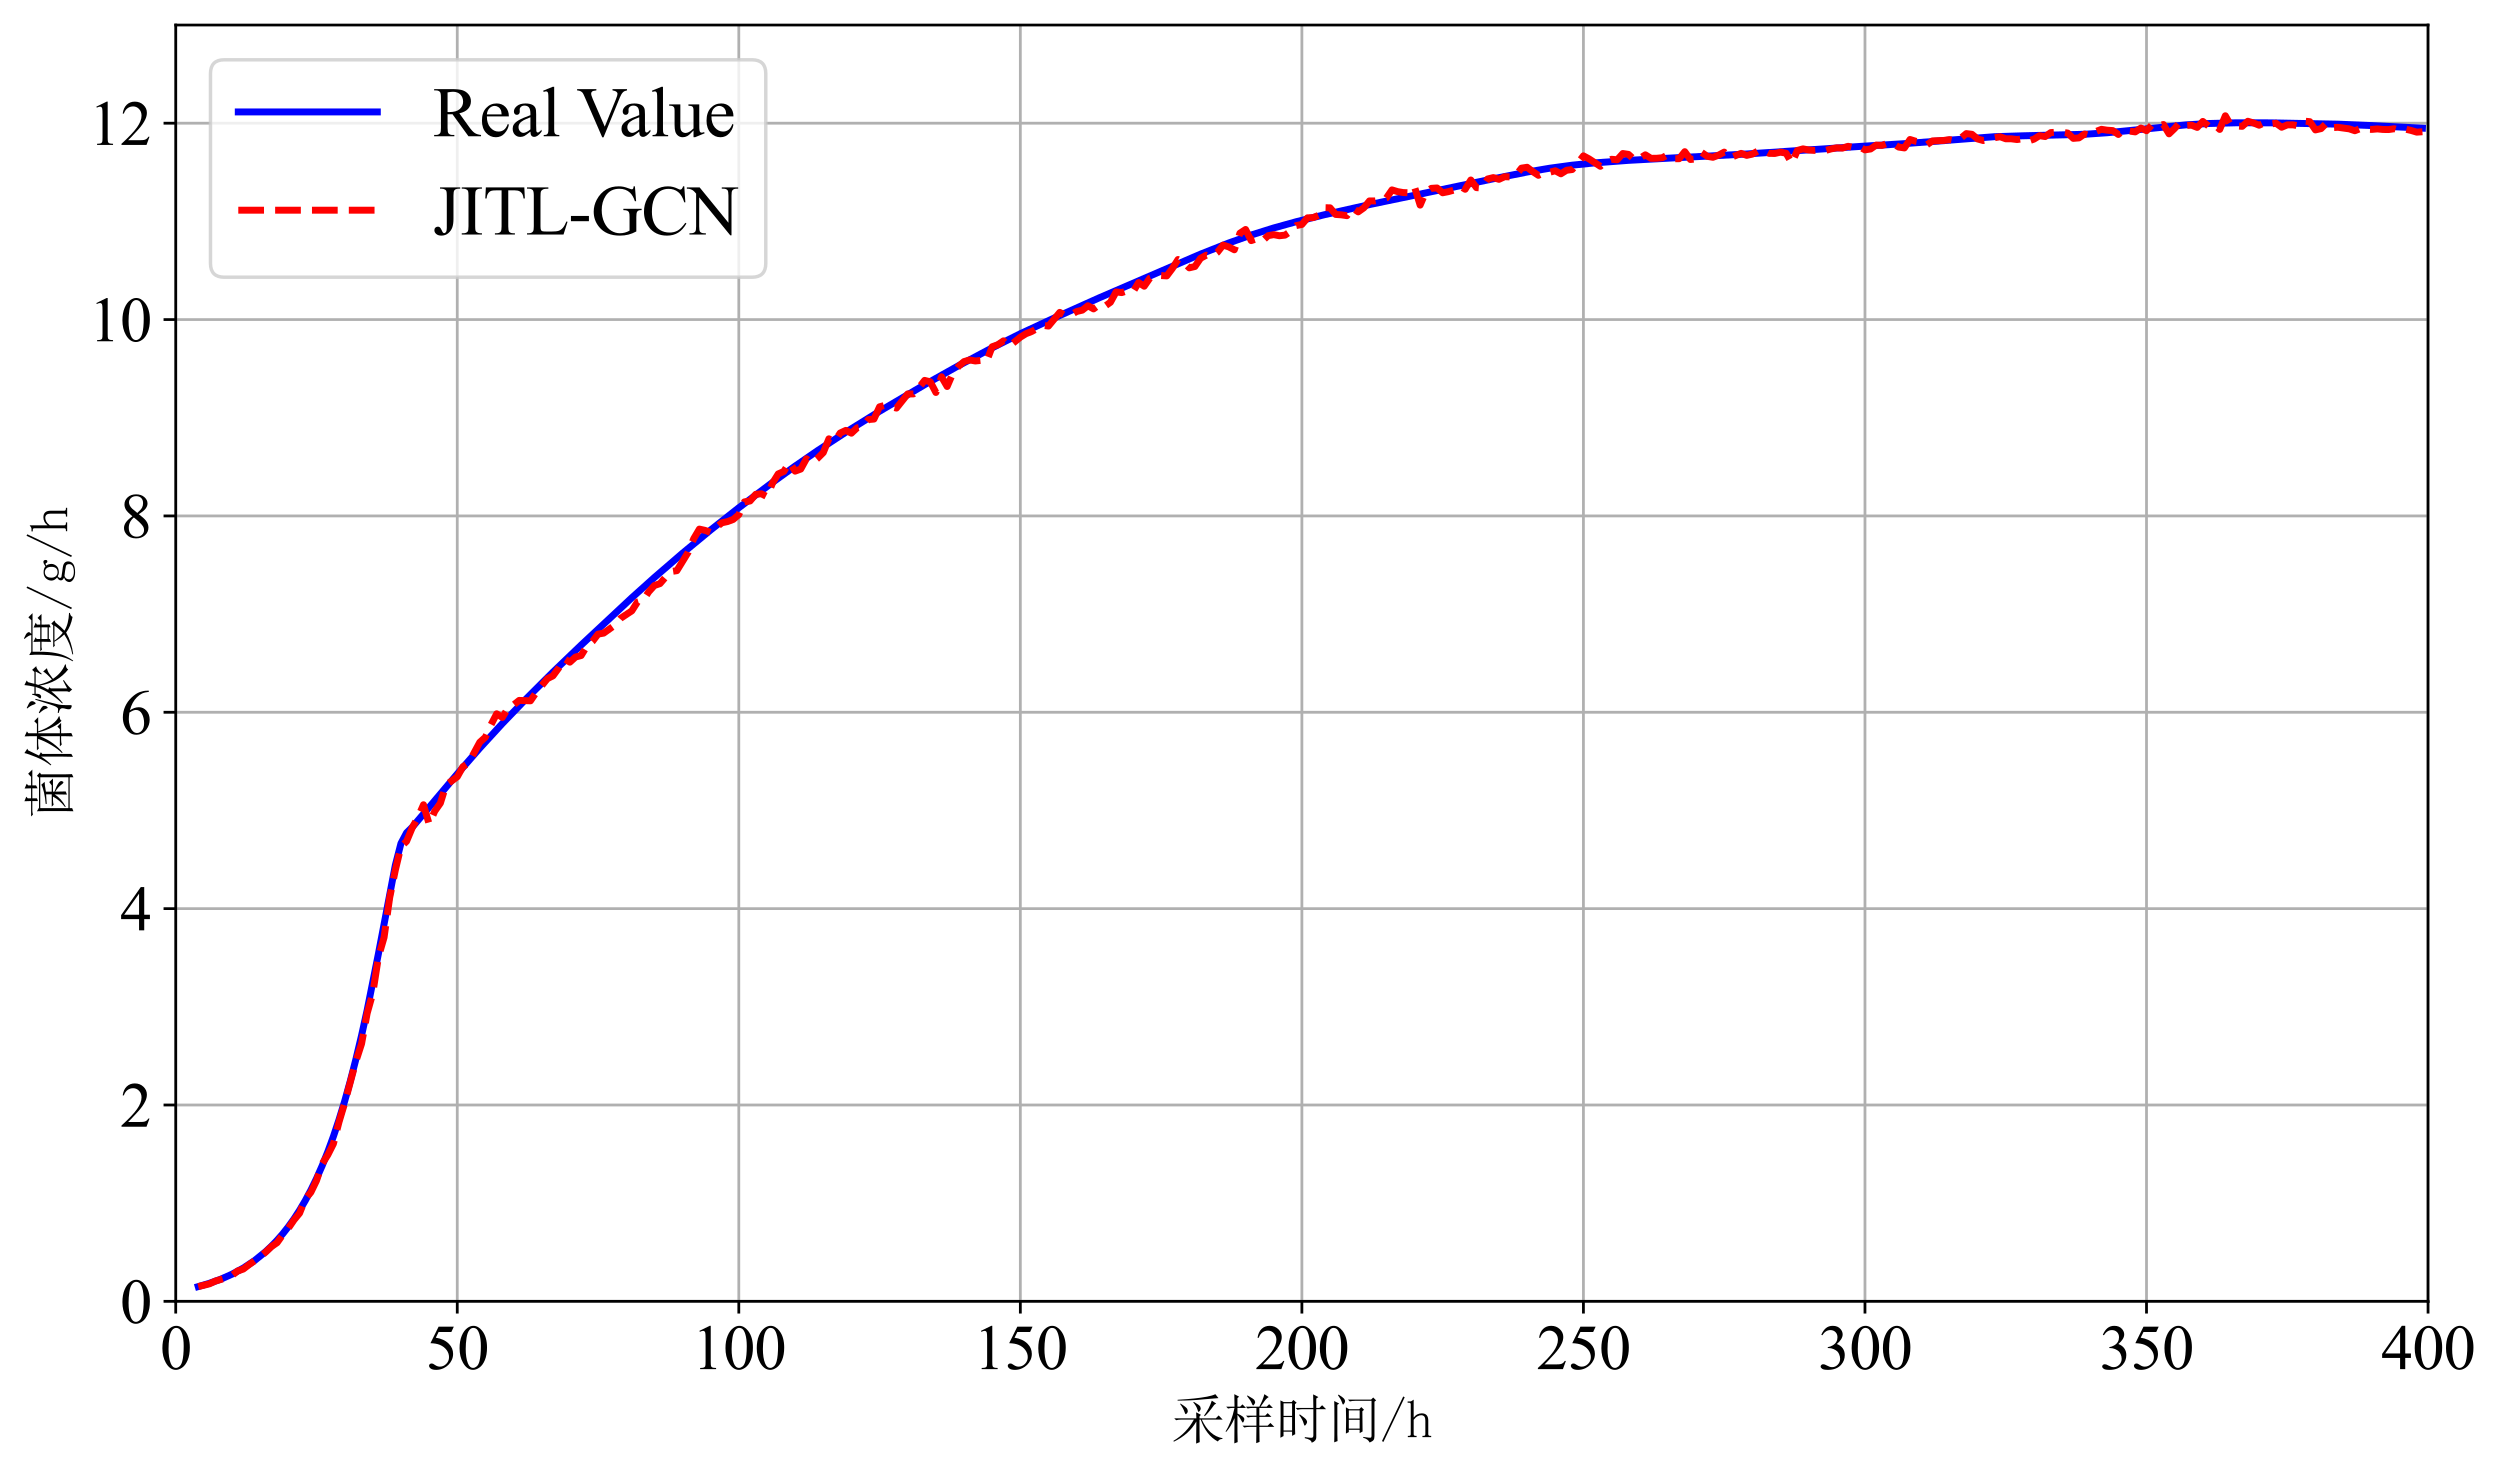 <?xml version="1.0" encoding="utf-8" standalone="no"?>
<!DOCTYPE svg PUBLIC "-//W3C//DTD SVG 1.1//EN"
  "http://www.w3.org/Graphics/SVG/1.1/DTD/svg11.dtd">
<svg xmlns:xlink="http://www.w3.org/1999/xlink" width="719.255pt" height="422.836pt" viewBox="0 0 719.255 422.836" xmlns="http://www.w3.org/2000/svg" version="1.1">
 <defs>
  <style type="text/css">*{stroke-linejoin: round; stroke-linecap: butt}</style>
 </defs>
 <g id="figure_1">
  <g id="patch_1">
   <path d="M 0 422.836 
L 719.255 422.836 
L 719.255 0 
L 0 0 
z
" style="fill: #ffffff"/>
  </g>
  <g id="axes_1">
   <g id="patch_2">
    <path d="M 50.555 374.4 
L 698.555 374.4 
L 698.555 7.2 
L 50.555 7.2 
z
" style="fill: #ffffff"/>
   </g>
   <g id="matplotlib.axis_1">
    <g id="xtick_1">
     <g id="line2d_1">
      <path d="M 50.555 374.4 
L 50.555 7.2 
" clip-path="url(#pae604afe1a)" style="fill: none; stroke: #b0b0b0; stroke-width: 0.8; stroke-linecap: square"/>
     </g>
     <g id="line2d_2">
      <defs>
       <path id="m52e47cece7" d="M 0 0 
L 0 3.5 
" style="stroke: #000000; stroke-width: 0.8"/>
      </defs>
      <g>
       <use xlink:href="#m52e47cece7" x="50.555" y="374.4" style="stroke: #000000; stroke-width: 0.8"/>
      </g>
     </g>
     <g id="text_1">
      <!-- 0 -->
      <g transform="translate(46.055 393.899) scale(0.18 -0.18)">
       <defs>
        <path id="TimesNewRomanPSMT-30" d="M 231 2094 
Q 231 2819 450 3342 
Q 669 3866 1031 4122 
Q 1313 4325 1613 4325 
Q 2100 4325 2488 3828 
Q 2972 3213 2972 2159 
Q 2972 1422 2759 906 
Q 2547 391 2217 158 
Q 1888 -75 1581 -75 
Q 975 -75 572 641 
Q 231 1244 231 2094 
z
M 844 2016 
Q 844 1141 1059 588 
Q 1238 122 1591 122 
Q 1759 122 1940 273 
Q 2122 425 2216 781 
Q 2359 1319 2359 2297 
Q 2359 3022 2209 3506 
Q 2097 3866 1919 4016 
Q 1791 4119 1609 4119 
Q 1397 4119 1231 3928 
Q 1006 3669 925 3112 
Q 844 2556 844 2016 
z
" transform="scale(0.016)"/>
       </defs>
       <use xlink:href="#TimesNewRomanPSMT-30"/>
      </g>
     </g>
    </g>
    <g id="xtick_2">
     <g id="line2d_3">
      <path d="M 131.555 374.4 
L 131.555 7.2 
" clip-path="url(#pae604afe1a)" style="fill: none; stroke: #b0b0b0; stroke-width: 0.8; stroke-linecap: square"/>
     </g>
     <g id="line2d_4">
      <g>
       <use xlink:href="#m52e47cece7" x="131.555" y="374.4" style="stroke: #000000; stroke-width: 0.8"/>
      </g>
     </g>
     <g id="text_2">
      <!-- 50 -->
      <g transform="translate(122.555 393.899) scale(0.18 -0.18)">
       <defs>
        <path id="TimesNewRomanPSMT-35" d="M 2778 4238 
L 2534 3706 
L 1259 3706 
L 981 3138 
Q 1809 3016 2294 2522 
Q 2709 2097 2709 1522 
Q 2709 1188 2573 903 
Q 2438 619 2231 419 
Q 2025 219 1772 97 
Q 1413 -75 1034 -75 
Q 653 -75 479 54 
Q 306 184 306 341 
Q 306 428 378 495 
Q 450 563 559 563 
Q 641 563 702 538 
Q 763 513 909 409 
Q 1144 247 1384 247 
Q 1750 247 2026 523 
Q 2303 800 2303 1197 
Q 2303 1581 2056 1914 
Q 1809 2247 1375 2428 
Q 1034 2569 447 2591 
L 1259 4238 
L 2778 4238 
z
" transform="scale(0.016)"/>
       </defs>
       <use xlink:href="#TimesNewRomanPSMT-35"/>
       <use xlink:href="#TimesNewRomanPSMT-30" x="50"/>
      </g>
     </g>
    </g>
    <g id="xtick_3">
     <g id="line2d_5">
      <path d="M 212.555 374.4 
L 212.555 7.2 
" clip-path="url(#pae604afe1a)" style="fill: none; stroke: #b0b0b0; stroke-width: 0.8; stroke-linecap: square"/>
     </g>
     <g id="line2d_6">
      <g>
       <use xlink:href="#m52e47cece7" x="212.555" y="374.4" style="stroke: #000000; stroke-width: 0.8"/>
      </g>
     </g>
     <g id="text_3">
      <!-- 100 -->
      <g transform="translate(199.055 393.899) scale(0.18 -0.18)">
       <defs>
        <path id="TimesNewRomanPSMT-31" d="M 750 3822 
L 1781 4325 
L 1884 4325 
L 1884 747 
Q 1884 391 1914 303 
Q 1944 216 2037 169 
Q 2131 122 2419 116 
L 2419 0 
L 825 0 
L 825 116 
Q 1125 122 1212 167 
Q 1300 213 1334 289 
Q 1369 366 1369 747 
L 1369 3034 
Q 1369 3497 1338 3628 
Q 1316 3728 1258 3775 
Q 1200 3822 1119 3822 
Q 1003 3822 797 3725 
L 750 3822 
z
" transform="scale(0.016)"/>
       </defs>
       <use xlink:href="#TimesNewRomanPSMT-31"/>
       <use xlink:href="#TimesNewRomanPSMT-30" x="50"/>
       <use xlink:href="#TimesNewRomanPSMT-30" x="100"/>
      </g>
     </g>
    </g>
    <g id="xtick_4">
     <g id="line2d_7">
      <path d="M 293.555 374.4 
L 293.555 7.2 
" clip-path="url(#pae604afe1a)" style="fill: none; stroke: #b0b0b0; stroke-width: 0.8; stroke-linecap: square"/>
     </g>
     <g id="line2d_8">
      <g>
       <use xlink:href="#m52e47cece7" x="293.555" y="374.4" style="stroke: #000000; stroke-width: 0.8"/>
      </g>
     </g>
     <g id="text_4">
      <!-- 150 -->
      <g transform="translate(280.055 393.899) scale(0.18 -0.18)">
       <use xlink:href="#TimesNewRomanPSMT-31"/>
       <use xlink:href="#TimesNewRomanPSMT-35" x="50"/>
       <use xlink:href="#TimesNewRomanPSMT-30" x="100"/>
      </g>
     </g>
    </g>
    <g id="xtick_5">
     <g id="line2d_9">
      <path d="M 374.555 374.4 
L 374.555 7.2 
" clip-path="url(#pae604afe1a)" style="fill: none; stroke: #b0b0b0; stroke-width: 0.8; stroke-linecap: square"/>
     </g>
     <g id="line2d_10">
      <g>
       <use xlink:href="#m52e47cece7" x="374.555" y="374.4" style="stroke: #000000; stroke-width: 0.8"/>
      </g>
     </g>
     <g id="text_5">
      <!-- 200 -->
      <g transform="translate(361.055 393.899) scale(0.18 -0.18)">
       <defs>
        <path id="TimesNewRomanPSMT-32" d="M 2934 816 
L 2638 0 
L 138 0 
L 138 116 
Q 1241 1122 1691 1759 
Q 2141 2397 2141 2925 
Q 2141 3328 1894 3587 
Q 1647 3847 1303 3847 
Q 991 3847 742 3664 
Q 494 3481 375 3128 
L 259 3128 
Q 338 3706 661 4015 
Q 984 4325 1469 4325 
Q 1984 4325 2329 3994 
Q 2675 3663 2675 3213 
Q 2675 2891 2525 2569 
Q 2294 2063 1775 1497 
Q 997 647 803 472 
L 1909 472 
Q 2247 472 2383 497 
Q 2519 522 2628 598 
Q 2738 675 2819 816 
L 2934 816 
z
" transform="scale(0.016)"/>
       </defs>
       <use xlink:href="#TimesNewRomanPSMT-32"/>
       <use xlink:href="#TimesNewRomanPSMT-30" x="50"/>
       <use xlink:href="#TimesNewRomanPSMT-30" x="100"/>
      </g>
     </g>
    </g>
    <g id="xtick_6">
     <g id="line2d_11">
      <path d="M 455.555 374.4 
L 455.555 7.2 
" clip-path="url(#pae604afe1a)" style="fill: none; stroke: #b0b0b0; stroke-width: 0.8; stroke-linecap: square"/>
     </g>
     <g id="line2d_12">
      <g>
       <use xlink:href="#m52e47cece7" x="455.555" y="374.4" style="stroke: #000000; stroke-width: 0.8"/>
      </g>
     </g>
     <g id="text_6">
      <!-- 250 -->
      <g transform="translate(442.055 393.899) scale(0.18 -0.18)">
       <use xlink:href="#TimesNewRomanPSMT-32"/>
       <use xlink:href="#TimesNewRomanPSMT-35" x="50"/>
       <use xlink:href="#TimesNewRomanPSMT-30" x="100"/>
      </g>
     </g>
    </g>
    <g id="xtick_7">
     <g id="line2d_13">
      <path d="M 536.555 374.4 
L 536.555 7.2 
" clip-path="url(#pae604afe1a)" style="fill: none; stroke: #b0b0b0; stroke-width: 0.8; stroke-linecap: square"/>
     </g>
     <g id="line2d_14">
      <g>
       <use xlink:href="#m52e47cece7" x="536.555" y="374.4" style="stroke: #000000; stroke-width: 0.8"/>
      </g>
     </g>
     <g id="text_7">
      <!-- 300 -->
      <g transform="translate(523.055 393.899) scale(0.18 -0.18)">
       <defs>
        <path id="TimesNewRomanPSMT-33" d="M 325 3431 
Q 506 3859 782 4092 
Q 1059 4325 1472 4325 
Q 1981 4325 2253 3994 
Q 2459 3747 2459 3466 
Q 2459 3003 1878 2509 
Q 2269 2356 2469 2072 
Q 2669 1788 2669 1403 
Q 2669 853 2319 450 
Q 1863 -75 997 -75 
Q 569 -75 414 31 
Q 259 138 259 259 
Q 259 350 332 419 
Q 406 488 509 488 
Q 588 488 669 463 
Q 722 447 909 348 
Q 1097 250 1169 231 
Q 1284 197 1416 197 
Q 1734 197 1970 444 
Q 2206 691 2206 1028 
Q 2206 1275 2097 1509 
Q 2016 1684 1919 1775 
Q 1784 1900 1550 2001 
Q 1316 2103 1072 2103 
L 972 2103 
L 972 2197 
Q 1219 2228 1467 2375 
Q 1716 2522 1828 2728 
Q 1941 2934 1941 3181 
Q 1941 3503 1739 3701 
Q 1538 3900 1238 3900 
Q 753 3900 428 3381 
L 325 3431 
z
" transform="scale(0.016)"/>
       </defs>
       <use xlink:href="#TimesNewRomanPSMT-33"/>
       <use xlink:href="#TimesNewRomanPSMT-30" x="50"/>
       <use xlink:href="#TimesNewRomanPSMT-30" x="100"/>
      </g>
     </g>
    </g>
    <g id="xtick_8">
     <g id="line2d_15">
      <path d="M 617.555 374.4 
L 617.555 7.2 
" clip-path="url(#pae604afe1a)" style="fill: none; stroke: #b0b0b0; stroke-width: 0.8; stroke-linecap: square"/>
     </g>
     <g id="line2d_16">
      <g>
       <use xlink:href="#m52e47cece7" x="617.555" y="374.4" style="stroke: #000000; stroke-width: 0.8"/>
      </g>
     </g>
     <g id="text_8">
      <!-- 350 -->
      <g transform="translate(604.055 393.899) scale(0.18 -0.18)">
       <use xlink:href="#TimesNewRomanPSMT-33"/>
       <use xlink:href="#TimesNewRomanPSMT-35" x="50"/>
       <use xlink:href="#TimesNewRomanPSMT-30" x="100"/>
      </g>
     </g>
    </g>
    <g id="xtick_9">
     <g id="line2d_17">
      <path d="M 698.555 374.4 
L 698.555 7.2 
" clip-path="url(#pae604afe1a)" style="fill: none; stroke: #b0b0b0; stroke-width: 0.8; stroke-linecap: square"/>
     </g>
     <g id="line2d_18">
      <g>
       <use xlink:href="#m52e47cece7" x="698.555" y="374.4" style="stroke: #000000; stroke-width: 0.8"/>
      </g>
     </g>
     <g id="text_9">
      <!-- 400 -->
      <g transform="translate(685.055 393.899) scale(0.18 -0.18)">
       <defs>
        <path id="TimesNewRomanPSMT-34" d="M 2978 1563 
L 2978 1119 
L 2409 1119 
L 2409 0 
L 1894 0 
L 1894 1119 
L 100 1119 
L 100 1519 
L 2066 4325 
L 2409 4325 
L 2409 1563 
L 2978 1563 
z
M 1894 1563 
L 1894 3666 
L 406 1563 
L 1894 1563 
z
" transform="scale(0.016)"/>
       </defs>
       <use xlink:href="#TimesNewRomanPSMT-34"/>
       <use xlink:href="#TimesNewRomanPSMT-30" x="50"/>
       <use xlink:href="#TimesNewRomanPSMT-30" x="100"/>
      </g>
     </g>
    </g>
    <g id="text_10">
     <!-- 采样时间/h -->
     <g transform="translate(337.055 413.702) scale(0.15 -0.15)">
      <defs>
       <path id="SimSun-91c7" d="M 5250 5250 
L 5625 4775 
Q 5200 4750 3800 4625 
Q 2400 4475 725 4475 
L 725 4575 
Q 1975 4650 2775 4737 
Q 3575 4825 4250 4950 
Q 4925 5075 5250 5250 
z
M 1075 4125 
Q 1825 3650 1887 3462 
Q 1950 3275 1950 3225 
Q 1950 3075 1850 2962 
Q 1750 2850 1725 2850 
Q 1625 2850 1550 3125 
Q 1425 3525 1025 4075 
L 1075 4125 
z
M 2600 4275 
L 2675 4325 
Q 3375 3925 3437 3762 
Q 3500 3600 3500 3550 
Q 3500 3400 3400 3262 
Q 3300 3125 3250 3125 
Q 3175 3125 3100 3425 
Q 2975 3825 2600 4275 
z
M 4825 4475 
L 5350 4125 
L 5125 3975 
Q 4450 3025 3975 2600 
L 3900 2675 
Q 4550 3575 4825 4475 
z
M 3350 2200 
Q 3350 50 3375 -500 
L 2950 -675 
Q 2975 875 2975 1975 
Q 2100 425 275 -450 
L 225 -350 
Q 1825 600 2675 2200 
L 1150 2200 
Q 825 2200 550 2125 
L 325 2350 
L 2975 2350 
Q 2975 2675 2950 3075 
L 3525 2775 
L 3350 2575 
L 3350 2350 
L 5300 2350 
L 5650 2700 
L 6125 2200 
L 3625 2200 
Q 4525 250 6100 -25 
L 6100 -125 
Q 5750 -100 5550 -425 
Q 4150 325 3500 2200 
L 3350 2200 
z
" transform="scale(0.016)"/>
       <path id="SimSun-6837" d="M 2800 5025 
L 2850 5100 
Q 3625 4675 3700 4512 
Q 3775 4350 3775 4300 
Q 3775 4175 3675 4037 
Q 3575 3900 3550 3900 
Q 3450 3900 3375 4125 
Q 3250 4475 2800 5025 
z
M 4275 1325 
Q 4275 75 4300 -475 
L 3900 -625 
Q 3925 275 3925 1325 
L 3075 1325 
Q 2750 1325 2475 1250 
L 2250 1475 
L 3925 1475 
L 3925 2525 
L 3500 2525 
Q 3175 2525 2900 2450 
L 2675 2675 
L 3925 2675 
L 3925 3600 
L 3475 3600 
Q 3150 3600 2875 3525 
L 2650 3750 
L 4275 3750 
Q 4725 4600 4875 5250 
L 5400 4900 
Q 5150 4775 4900 4425 
Q 4650 4075 4425 3750 
L 5150 3750 
L 5450 4050 
L 5900 3600 
L 4275 3600 
L 4275 2675 
L 4975 2675 
L 5275 2975 
L 5725 2525 
L 4275 2525 
L 4275 1475 
L 5275 1475 
L 5600 1800 
L 6075 1325 
L 4275 1325 
z
M 1650 750 
Q 1650 400 1675 -500 
L 1275 -650 
Q 1300 825 1300 2375 
Q 875 1375 300 725 
L 225 775 
Q 925 1875 1300 3600 
L 1125 3600 
Q 800 3600 525 3525 
L 300 3750 
L 1300 3750 
Q 1300 4375 1275 5250 
L 1850 4950 
L 1650 4775 
L 1650 3750 
L 1975 3750 
L 2250 4025 
L 2675 3600 
L 1650 3600 
L 1650 2925 
Q 2125 2700 2300 2550 
Q 2475 2400 2475 2250 
Q 2475 2150 2412 2000 
Q 2350 1850 2300 1850 
Q 2225 1850 2125 2075 
Q 1950 2450 1650 2775 
L 1650 750 
z
" transform="scale(0.016)"/>
       <path id="SimSun-65f6" d="M 4500 3600 
Q 4500 4575 4475 5225 
L 5100 4900 
L 4850 4725 
L 4850 3600 
L 5225 3600 
L 5550 3925 
L 6025 3450 
L 4850 3450 
L 4850 100 
Q 4850 -375 4300 -575 
Q 4275 -200 3475 -25 
L 3475 100 
Q 4150 0 4325 25 
Q 4500 50 4500 325 
L 4500 3450 
L 3200 3450 
Q 2875 3450 2600 3375 
L 2375 3600 
L 4500 3600 
z
M 2875 2825 
Q 3525 2375 3637 2200 
Q 3750 2025 3750 1925 
Q 3750 1800 3637 1637 
Q 3525 1475 3475 1475 
Q 3400 1475 3325 1775 
Q 3200 2225 2800 2750 
L 2875 2825 
z
M 925 4150 
L 925 2650 
L 1950 2650 
L 1950 4150 
L 925 4150 
z
M 925 2500 
L 925 900 
L 1950 900 
L 1950 2500 
L 925 2500 
z
M 2300 2000 
Q 2300 800 2325 450 
L 1950 250 
L 1950 750 
L 925 750 
L 925 225 
L 550 25 
Q 575 825 575 2425 
Q 575 4025 550 4500 
L 950 4300 
L 1900 4300 
L 2100 4550 
L 2500 4225 
L 2300 4050 
L 2300 2000 
z
" transform="scale(0.016)"/>
       <path id="SimSun-95f4" d="M 2150 525 
Q 2175 1325 2175 2112 
Q 2175 2900 2150 3675 
L 2525 3450 
L 3750 3450 
L 4000 3700 
L 4325 3375 
L 4125 3200 
Q 4125 1550 4150 775 
L 3800 575 
L 3800 975 
L 2500 975 
L 2500 700 
L 2150 525 
z
M 2500 3300 
L 2500 2325 
L 3800 2325 
L 3800 3300 
L 2500 3300 
z
M 2500 2175 
L 2500 1125 
L 3800 1125 
L 3800 2175 
L 2500 2175 
z
M 1275 5200 
Q 1850 4825 1950 4675 
Q 2050 4525 2050 4425 
Q 2050 4275 1950 4137 
Q 1850 4000 1825 4000 
Q 1750 4000 1675 4275 
Q 1550 4650 1200 5125 
L 1275 5200 
z
M 1125 425 
Q 1125 25 1150 -375 
L 750 -525 
Q 775 -150 775 1950 
Q 775 4050 750 4425 
L 1350 4125 
L 1125 3975 
L 1125 425 
z
M 4225 125 
Q 5025 0 5125 37 
Q 5225 75 5225 250 
L 5225 4450 
L 3225 4450 
Q 2900 4450 2625 4375 
L 2400 4600 
L 5175 4600 
L 5425 4850 
L 5775 4500 
L 5575 4350 
L 5575 225 
Q 5575 -100 5462 -250 
Q 5350 -400 5000 -550 
Q 4800 -125 4225 25 
L 4225 125 
z
" transform="scale(0.016)"/>
       <path id="SimSun-2f" d="M 400 -475 
L 225 -375 
L 2775 4975 
L 2950 4875 
L 400 -475 
z
" transform="scale(0.016)"/>
       <path id="SimSun-68" d="M 200 100 
L 200 250 
L 325 250 
Q 450 250 500 300 
Q 550 350 550 450 
L 550 4025 
Q 550 4125 500 4175 
Q 450 4225 325 4225 
L 175 4225 
L 175 4375 
L 450 4375 
Q 550 4375 650 4425 
Q 750 4475 850 4575 
L 900 4575 
L 900 2450 
Q 1125 2725 1362 2837 
Q 1600 2950 1875 2950 
Q 2250 2950 2450 2737 
Q 2650 2525 2650 2075 
L 2650 450 
Q 2650 350 2712 300 
Q 2775 250 2875 250 
L 3000 250 
L 3000 100 
L 1950 100 
L 1950 250 
L 2075 250 
Q 2200 250 2250 300 
Q 2300 350 2300 450 
L 2300 2025 
Q 2300 2450 2162 2587 
Q 2025 2725 1800 2725 
Q 1600 2725 1362 2600 
Q 1125 2475 900 2175 
L 900 450 
Q 900 350 962 300 
Q 1025 250 1125 250 
L 1250 250 
L 1250 100 
L 200 100 
z
" transform="scale(0.016)"/>
      </defs>
      <use xlink:href="#SimSun-91c7"/>
      <use xlink:href="#SimSun-6837" x="100"/>
      <use xlink:href="#SimSun-65f6" x="200"/>
      <use xlink:href="#SimSun-95f4" x="300"/>
      <use xlink:href="#SimSun-2f" x="400"/>
      <use xlink:href="#SimSun-68" x="450"/>
     </g>
    </g>
   </g>
   <g id="matplotlib.axis_2">
    <g id="ytick_1">
     <g id="line2d_19">
      <path d="M 50.555 374.4 
L 698.555 374.4 
" clip-path="url(#pae604afe1a)" style="fill: none; stroke: #b0b0b0; stroke-width: 0.8; stroke-linecap: square"/>
     </g>
     <g id="line2d_20">
      <defs>
       <path id="m08c4fa9b4a" d="M 0 0 
L -3.5 0 
" style="stroke: #000000; stroke-width: 0.8"/>
      </defs>
      <g>
       <use xlink:href="#m08c4fa9b4a" x="50.555" y="374.4" style="stroke: #000000; stroke-width: 0.8"/>
      </g>
     </g>
     <g id="text_11">
      <!-- 0 -->
      <g transform="translate(34.555 380.649) scale(0.18 -0.18)">
       <use xlink:href="#TimesNewRomanPSMT-30"/>
      </g>
     </g>
    </g>
    <g id="ytick_2">
     <g id="line2d_21">
      <path d="M 50.555 317.908 
L 698.555 317.908 
" clip-path="url(#pae604afe1a)" style="fill: none; stroke: #b0b0b0; stroke-width: 0.8; stroke-linecap: square"/>
     </g>
     <g id="line2d_22">
      <g>
       <use xlink:href="#m08c4fa9b4a" x="50.555" y="317.908" style="stroke: #000000; stroke-width: 0.8"/>
      </g>
     </g>
     <g id="text_12">
      <!-- 2 -->
      <g transform="translate(34.555 324.157) scale(0.18 -0.18)">
       <use xlink:href="#TimesNewRomanPSMT-32"/>
      </g>
     </g>
    </g>
    <g id="ytick_3">
     <g id="line2d_23">
      <path d="M 50.555 261.415 
L 698.555 261.415 
" clip-path="url(#pae604afe1a)" style="fill: none; stroke: #b0b0b0; stroke-width: 0.8; stroke-linecap: square"/>
     </g>
     <g id="line2d_24">
      <g>
       <use xlink:href="#m08c4fa9b4a" x="50.555" y="261.415" style="stroke: #000000; stroke-width: 0.8"/>
      </g>
     </g>
     <g id="text_13">
      <!-- 4 -->
      <g transform="translate(34.555 267.665) scale(0.18 -0.18)">
       <use xlink:href="#TimesNewRomanPSMT-34"/>
      </g>
     </g>
    </g>
    <g id="ytick_4">
     <g id="line2d_25">
      <path d="M 50.555 204.923 
L 698.555 204.923 
" clip-path="url(#pae604afe1a)" style="fill: none; stroke: #b0b0b0; stroke-width: 0.8; stroke-linecap: square"/>
     </g>
     <g id="line2d_26">
      <g>
       <use xlink:href="#m08c4fa9b4a" x="50.555" y="204.923" style="stroke: #000000; stroke-width: 0.8"/>
      </g>
     </g>
     <g id="text_14">
      <!-- 6 -->
      <g transform="translate(34.555 211.172) scale(0.18 -0.18)">
       <defs>
        <path id="TimesNewRomanPSMT-36" d="M 2869 4325 
L 2869 4209 
Q 2456 4169 2195 4045 
Q 1934 3922 1679 3669 
Q 1425 3416 1258 3105 
Q 1091 2794 978 2366 
Q 1428 2675 1881 2675 
Q 2316 2675 2634 2325 
Q 2953 1975 2953 1425 
Q 2953 894 2631 456 
Q 2244 -75 1606 -75 
Q 1172 -75 869 213 
Q 275 772 275 1663 
Q 275 2231 503 2743 
Q 731 3256 1154 3653 
Q 1578 4050 1965 4187 
Q 2353 4325 2688 4325 
L 2869 4325 
z
M 925 2138 
Q 869 1716 869 1456 
Q 869 1156 980 804 
Q 1091 453 1309 247 
Q 1469 100 1697 100 
Q 1969 100 2183 356 
Q 2397 613 2397 1088 
Q 2397 1622 2184 2012 
Q 1972 2403 1581 2403 
Q 1463 2403 1327 2353 
Q 1191 2303 925 2138 
z
" transform="scale(0.016)"/>
       </defs>
       <use xlink:href="#TimesNewRomanPSMT-36"/>
      </g>
     </g>
    </g>
    <g id="ytick_5">
     <g id="line2d_27">
      <path d="M 50.555 148.431 
L 698.555 148.431 
" clip-path="url(#pae604afe1a)" style="fill: none; stroke: #b0b0b0; stroke-width: 0.8; stroke-linecap: square"/>
     </g>
     <g id="line2d_28">
      <g>
       <use xlink:href="#m08c4fa9b4a" x="50.555" y="148.431" style="stroke: #000000; stroke-width: 0.8"/>
      </g>
     </g>
     <g id="text_15">
      <!-- 8 -->
      <g transform="translate(34.555 154.68) scale(0.18 -0.18)">
       <defs>
        <path id="TimesNewRomanPSMT-38" d="M 1228 2134 
Q 725 2547 579 2797 
Q 434 3047 434 3316 
Q 434 3728 753 4026 
Q 1072 4325 1600 4325 
Q 2113 4325 2425 4047 
Q 2738 3769 2738 3413 
Q 2738 3175 2569 2928 
Q 2400 2681 1866 2347 
Q 2416 1922 2594 1678 
Q 2831 1359 2831 1006 
Q 2831 559 2490 242 
Q 2150 -75 1597 -75 
Q 994 -75 656 303 
Q 388 606 388 966 
Q 388 1247 577 1523 
Q 766 1800 1228 2134 
z
M 1719 2469 
Q 2094 2806 2194 3001 
Q 2294 3197 2294 3444 
Q 2294 3772 2109 3958 
Q 1925 4144 1606 4144 
Q 1288 4144 1088 3959 
Q 888 3775 888 3528 
Q 888 3366 970 3203 
Q 1053 3041 1206 2894 
L 1719 2469 
z
M 1375 2016 
Q 1116 1797 991 1539 
Q 866 1281 866 981 
Q 866 578 1086 336 
Q 1306 94 1647 94 
Q 1984 94 2187 284 
Q 2391 475 2391 747 
Q 2391 972 2272 1150 
Q 2050 1481 1375 2016 
z
" transform="scale(0.016)"/>
       </defs>
       <use xlink:href="#TimesNewRomanPSMT-38"/>
      </g>
     </g>
    </g>
    <g id="ytick_6">
     <g id="line2d_29">
      <path d="M 50.555 91.938 
L 698.555 91.938 
" clip-path="url(#pae604afe1a)" style="fill: none; stroke: #b0b0b0; stroke-width: 0.8; stroke-linecap: square"/>
     </g>
     <g id="line2d_30">
      <g>
       <use xlink:href="#m08c4fa9b4a" x="50.555" y="91.938" style="stroke: #000000; stroke-width: 0.8"/>
      </g>
     </g>
     <g id="text_16">
      <!-- 10 -->
      <g transform="translate(25.555 98.188) scale(0.18 -0.18)">
       <use xlink:href="#TimesNewRomanPSMT-31"/>
       <use xlink:href="#TimesNewRomanPSMT-30" x="50"/>
      </g>
     </g>
    </g>
    <g id="ytick_7">
     <g id="line2d_31">
      <path d="M 50.555 35.446 
L 698.555 35.446 
" clip-path="url(#pae604afe1a)" style="fill: none; stroke: #b0b0b0; stroke-width: 0.8; stroke-linecap: square"/>
     </g>
     <g id="line2d_32">
      <g>
       <use xlink:href="#m08c4fa9b4a" x="50.555" y="35.446" style="stroke: #000000; stroke-width: 0.8"/>
      </g>
     </g>
     <g id="text_17">
      <!-- 12 -->
      <g transform="translate(25.555 41.696) scale(0.18 -0.18)">
       <use xlink:href="#TimesNewRomanPSMT-31"/>
       <use xlink:href="#TimesNewRomanPSMT-32" x="50"/>
      </g>
     </g>
    </g>
    <g id="text_18">
     <!-- 菌体浓度/g/h -->
     <g transform="translate(19.563 235.8) rotate(-90) scale(0.15 -0.15)">
      <defs>
       <path id="SimSun-83cc" d="M 5425 3225 
L 5425 400 
Q 5425 25 5450 -475 
L 5075 -650 
L 5075 -200 
L 1375 -200 
L 1375 -500 
L 1000 -650 
Q 1025 -150 1025 1537 
Q 1025 3225 1000 3725 
L 1425 3475 
L 5025 3475 
L 5250 3725 
L 5650 3375 
L 5425 3225 
z
M 1375 3325 
L 1375 -50 
L 5075 -50 
L 5075 3325 
L 1375 3325 
z
M 3025 2625 
Q 2200 2575 1875 2550 
L 1875 2675 
Q 2575 2725 3237 2875 
Q 3900 3025 4175 3200 
L 4525 2800 
Q 4175 2800 3350 2650 
L 3350 1950 
L 4100 1950 
L 4500 2250 
L 4925 1800 
L 3350 1800 
L 3350 1625 
Q 4050 1375 4362 1150 
Q 4675 925 4612 737 
Q 4550 550 4475 550 
Q 4350 550 4200 775 
Q 3925 1175 3350 1525 
Q 3350 775 3375 275 
L 3000 125 
Q 3025 750 3025 1600 
Q 2525 800 1550 275 
L 1500 350 
Q 2375 1025 2750 1800 
L 2375 1800 
Q 2050 1800 1775 1725 
L 1550 1950 
L 3025 1950 
L 3025 2625 
z
M 2225 3600 
L 2225 4275 
L 1075 4275 
Q 875 4275 600 4200 
L 375 4425 
L 2225 4425 
Q 2225 4825 2200 5225 
L 2750 5000 
L 2550 4825 
L 2550 4425 
L 3750 4425 
Q 3750 4800 3725 5200 
L 4300 4950 
L 4100 4775 
L 4100 4425 
L 5125 4425 
L 5500 4775 
L 6000 4275 
L 4100 4275 
L 4100 3825 
L 3750 3650 
L 3750 4275 
L 2550 4275 
L 2550 3725 
L 2225 3600 
z
" transform="scale(0.016)"/>
       <path id="SimSun-4f53" d="M 1275 -600 
Q 1300 200 1300 650 
L 1300 3225 
Q 900 2575 325 2000 
L 250 2075 
Q 825 2800 1237 3812 
Q 1650 4825 1725 5225 
L 2250 4875 
L 2050 4775 
Q 1650 3950 1425 3475 
L 1825 3250 
L 1625 3075 
L 1625 -400 
L 1275 -600 
z
M 4100 575 
Q 4100 100 4125 -400 
L 3725 -575 
Q 3750 225 3750 500 
L 3750 825 
L 3350 825 
Q 3025 825 2750 750 
L 2525 975 
L 3750 975 
L 3750 3375 
Q 3375 2450 2875 1775 
Q 2375 1100 1800 650 
L 1725 725 
Q 2200 1175 2687 2000 
Q 3175 2825 3425 3575 
L 2875 3575 
Q 2550 3575 2275 3500 
L 2050 3725 
L 3750 3725 
L 3750 4475 
Q 3750 4725 3725 5200 
L 4325 4925 
L 4100 4750 
L 4100 3725 
L 5225 3725 
L 5550 4050 
L 6025 3575 
L 4325 3575 
Q 4675 2525 5187 1887 
Q 5700 1250 6125 1100 
L 6125 1000 
Q 5725 1000 5600 775 
Q 5250 1050 4837 1850 
Q 4425 2650 4200 3575 
L 4100 3575 
L 4100 975 
L 4600 975 
L 4900 1275 
L 5350 825 
L 4100 825 
L 4100 575 
z
" transform="scale(0.016)"/>
       <path id="SimSun-6d53" d="M 4900 3200 
L 5250 3875 
L 3750 3875 
Q 3700 3725 3650 3575 
Q 3925 2450 4300 1925 
Q 5050 2600 5250 2975 
L 5650 2525 
Q 5275 2450 4962 2225 
Q 4650 2000 4375 1800 
Q 5075 750 6100 350 
L 6100 250 
Q 5650 275 5500 -25 
Q 3900 1250 3575 3375 
Q 3325 2800 3075 2375 
L 3375 2225 
L 3225 2075 
L 3225 100 
L 4175 600 
L 4225 500 
Q 3350 -100 3100 -500 
L 2775 -125 
Q 2900 -50 2875 425 
L 2875 2000 
Q 2200 1175 1475 625 
L 1425 700 
Q 2850 2150 3400 3875 
L 2575 3875 
Q 2600 3475 2475 3337 
Q 2350 3200 2187 3225 
Q 2025 3250 2025 3325 
Q 2025 3400 2150 3550 
Q 2375 3800 2475 4300 
L 2575 4300 
L 2575 4025 
L 3425 4025 
Q 3500 4325 3550 4637 
Q 3600 4950 3625 5225 
L 4175 4950 
L 3975 4800 
Q 3875 4375 3775 4025 
L 5200 4025 
L 5450 4300 
L 5900 3800 
Q 5500 3800 4975 3150 
L 4900 3200 
z
M 1975 3900 
Q 1350 1400 1287 1087 
Q 1225 775 1225 325 
Q 1225 -125 1225 -287 
Q 1225 -450 1125 -450 
Q 1050 -450 887 -375 
Q 725 -300 725 -100 
Q 725 75 775 250 
Q 850 500 850 675 
Q 850 825 750 925 
Q 650 1025 275 1125 
L 275 1225 
Q 725 1175 812 1200 
Q 900 1225 1037 1450 
Q 1175 1675 1875 3925 
L 1975 3900 
z
M 300 3500 
Q 1125 3150 1137 2900 
Q 1150 2650 1050 2537 
Q 950 2425 925 2425 
Q 850 2425 775 2675 
Q 650 3000 250 3425 
L 300 3500 
z
M 875 4950 
Q 1550 4650 1625 4525 
Q 1700 4400 1700 4300 
Q 1700 4175 1600 4025 
Q 1500 3875 1450 3875 
Q 1350 3875 1275 4125 
Q 1150 4525 825 4875 
L 875 4950 
z
" transform="scale(0.016)"/>
       <path id="SimSun-5ea6" d="M 2550 2025 
Q 2575 2525 2575 3175 
L 1925 3175 
L 1625 3125 
L 1425 3325 
L 2575 3325 
Q 2575 3700 2550 4150 
L 3100 3875 
L 2900 3750 
L 2900 3325 
L 4300 3325 
Q 4300 3750 4275 4125 
L 4850 3875 
L 4625 3725 
L 4625 3325 
L 5100 3325 
L 5425 3650 
L 5900 3175 
L 4625 3175 
Q 4625 2450 4650 2225 
L 4300 2075 
L 4300 2300 
L 2900 2300 
L 2900 2175 
L 2550 2025 
z
M 4875 1500 
Q 4300 775 3900 425 
Q 4700 -75 6025 -125 
L 6025 -225 
Q 5625 -300 5550 -550 
Q 4375 -325 3675 225 
Q 2475 -450 1075 -625 
L 1050 -525 
Q 2375 -275 3450 450 
Q 2975 925 2575 1625 
L 2325 1625 
L 2100 1575 
L 1900 1775 
L 4525 1775 
L 4750 2000 
L 5125 1625 
L 4875 1500 
z
M 2700 1625 
Q 3175 975 3650 625 
Q 4150 1100 4500 1625 
L 2700 1625 
z
M 2900 3175 
L 2900 2450 
L 4300 2450 
L 4300 3175 
L 2900 3175 
z
M 975 4650 
L 1400 4400 
L 3375 4400 
Q 3350 4550 3262 4725 
Q 3175 4900 2900 5225 
L 2975 5275 
Q 3550 5025 3637 4887 
Q 3725 4750 3725 4725 
Q 3725 4575 3525 4400 
L 5150 4400 
L 5500 4750 
L 6000 4250 
L 1375 4250 
Q 1400 2750 1287 1912 
Q 1175 1075 925 475 
Q 675 -125 300 -625 
L 225 -575 
Q 725 300 862 1250 
Q 1000 2200 1012 3187 
Q 1025 4175 975 4650 
z
" transform="scale(0.016)"/>
       <path id="SimSun-67" d="M 875 1975 
Q 875 1675 1050 1462 
Q 1225 1250 1525 1250 
Q 1850 1250 2012 1437 
Q 2175 1625 2175 1975 
Q 2175 2400 1987 2587 
Q 1800 2775 1525 2775 
Q 1250 2775 1062 2587 
Q 875 2400 875 1975 
z
M 2100 625 
Q 2475 575 2650 412 
Q 2825 250 2825 -25 
Q 2825 -400 2512 -625 
Q 2200 -850 1525 -850 
Q 1000 -850 675 -637 
Q 350 -425 350 -150 
Q 350 25 475 200 
Q 600 375 875 475 
Q 725 550 637 637 
Q 550 725 550 850 
Q 550 1000 650 1112 
Q 750 1225 900 1300 
Q 750 1425 637 1600 
Q 525 1775 525 1975 
Q 525 2350 787 2637 
Q 1050 2925 1525 2925 
Q 1725 2925 1912 2875 
Q 2100 2825 2225 2700 
Q 2400 2825 2537 2887 
Q 2675 2950 2775 2950 
Q 2900 2950 2950 2862 
Q 3000 2775 3000 2700 
Q 3000 2600 2962 2537 
Q 2925 2475 2825 2475 
Q 2750 2475 2700 2512 
Q 2650 2550 2625 2625 
Q 2600 2700 2512 2687 
Q 2425 2675 2325 2600 
Q 2425 2500 2475 2325 
Q 2525 2150 2525 1975 
Q 2525 1675 2287 1387 
Q 2050 1100 1525 1100 
Q 1375 1100 1250 1137 
Q 1125 1175 1050 1225 
Q 950 1175 900 1100 
Q 850 1025 850 975 
Q 850 875 900 825 
Q 950 775 1050 775 
Q 1375 725 1637 687 
Q 1900 650 2100 625 
z
M 1075 425 
Q 850 325 762 187 
Q 675 50 675 -150 
Q 675 -350 900 -525 
Q 1125 -700 1575 -700 
Q 2000 -700 2250 -562 
Q 2500 -425 2500 -150 
Q 2500 25 2437 125 
Q 2375 225 2250 250 
Q 2000 300 1700 350 
Q 1400 375 1075 425 
z
" transform="scale(0.016)"/>
      </defs>
      <use xlink:href="#SimSun-83cc"/>
      <use xlink:href="#SimSun-4f53" x="100"/>
      <use xlink:href="#SimSun-6d53" x="200"/>
      <use xlink:href="#SimSun-5ea6" x="300"/>
      <use xlink:href="#SimSun-2f" x="400"/>
      <use xlink:href="#SimSun-67" x="450"/>
      <use xlink:href="#SimSun-2f" x="500"/>
      <use xlink:href="#SimSun-68" x="550"/>
     </g>
    </g>
   </g>
   <g id="line2d_33">
    <path d="M 57.035 370.154 
L 60.275 369.195 
L 63.515 368.021 
L 66.755 366.585 
L 69.995 364.826 
L 73.235 362.674 
L 76.475 360.049 
L 78.095 358.525 
L 79.715 356.844 
L 81.335 354.988 
L 82.955 352.939 
L 84.575 350.678 
L 86.195 348.185 
L 87.815 345.434 
L 89.435 342.406 
L 91.055 339.078 
L 92.675 335.417 
L 94.295 331.39 
L 95.915 326.969 
L 97.535 322.128 
L 99.155 316.832 
L 100.775 311.033 
L 102.395 304.731 
L 104.015 297.929 
L 105.635 290.594 
L 108.875 274.378 
L 113.735 248.939 
L 115.355 242.651 
L 116.975 239.59 
L 118.595 237.991 
L 123.455 232.271 
L 131.555 222.662 
L 138.035 215.239 
L 144.515 208.169 
L 150.995 201.437 
L 159.095 193.359 
L 167.195 185.589 
L 181.775 171.974 
L 188.255 166.158 
L 196.355 159.167 
L 204.455 152.476 
L 212.555 146.086 
L 222.275 138.776 
L 228.755 134.099 
L 235.235 129.639 
L 243.335 124.345 
L 253.055 118.318 
L 266.015 110.68 
L 275.735 105.228 
L 285.455 100.071 
L 293.555 96.012 
L 303.275 91.498 
L 316.235 85.69 
L 345.395 73.115 
L 353.495 69.912 
L 359.975 67.613 
L 366.455 65.582 
L 372.935 63.783 
L 381.035 61.777 
L 393.995 58.862 
L 406.955 56.173 
L 429.635 51.436 
L 439.355 49.496 
L 445.835 48.4 
L 452.315 47.521 
L 458.795 46.866 
L 468.515 46.134 
L 481.475 45.431 
L 502.535 44.301 
L 536.555 42.033 
L 547.895 41.33 
L 573.815 39.327 
L 581.915 39.07 
L 599.735 38.635 
L 606.215 38.194 
L 615.935 37.24 
L 628.895 35.926 
L 635.375 35.539 
L 643.475 35.325 
L 653.195 35.344 
L 672.635 35.72 
L 682.355 36.13 
L 696.935 36.873 
L 696.935 36.873 
" clip-path="url(#pae604afe1a)" style="fill: none; stroke: #0000ff; stroke-width: 2; stroke-linecap: square"/>
   </g>
   <g id="line2d_34">
    <path d="M 57.035 370.158 
L 60.275 369.353 
L 61.895 368.591 
L 65.135 367.614 
L 66.755 366.94 
L 68.375 365.666 
L 69.995 365.113 
L 71.615 363.867 
L 74.855 361.581 
L 76.475 360.195 
L 78.095 358.646 
L 79.715 357.526 
L 81.335 355.258 
L 82.955 353.363 
L 84.575 350.992 
L 86.195 349.024 
L 87.815 344.95 
L 89.435 343.027 
L 91.055 339.675 
L 92.675 334.838 
L 94.295 332.299 
L 95.915 329.087 
L 97.535 322.793 
L 99.155 317.38 
L 102.395 305.334 
L 104.015 300.311 
L 105.635 291.51 
L 107.255 285.743 
L 108.875 275.309 
L 110.495 269.702 
L 112.115 258.221 
L 113.735 250.352 
L 115.355 243.576 
L 116.975 242.042 
L 118.595 238.154 
L 120.215 235.227 
L 121.835 231.531 
L 123.455 237.069 
L 125.075 233.384 
L 126.695 231.073 
L 128.315 225.873 
L 131.555 223.485 
L 133.175 220.596 
L 134.795 219.542 
L 138.035 213.554 
L 139.655 212.084 
L 141.275 208.478 
L 142.895 205.364 
L 144.515 206.413 
L 146.135 203.788 
L 147.755 202.797 
L 149.375 201.509 
L 152.615 201.627 
L 154.235 199.263 
L 157.475 195.263 
L 159.095 194.434 
L 160.715 192.226 
L 162.335 189.536 
L 163.955 190.5 
L 165.575 189.032 
L 167.195 188.599 
L 168.815 185.943 
L 170.435 184.557 
L 172.055 182.441 
L 173.675 182.152 
L 176.915 179.84 
L 178.535 177.899 
L 181.775 175.741 
L 183.395 173.195 
L 185.015 172.723 
L 186.635 170.266 
L 188.255 168.458 
L 189.875 167.906 
L 191.495 166.024 
L 193.115 164.432 
L 194.735 164.184 
L 197.975 158.902 
L 199.595 154.953 
L 201.215 152.226 
L 202.835 152.585 
L 204.455 153.19 
L 206.075 151.683 
L 207.695 150.41 
L 209.315 150.056 
L 210.935 149.448 
L 212.555 148.063 
L 214.175 144.392 
L 215.795 144.132 
L 217.415 142.23 
L 219.035 142.053 
L 220.655 142.877 
L 222.275 138.95 
L 223.895 136.347 
L 225.515 135.631 
L 227.135 132.998 
L 228.755 135.553 
L 230.375 134.954 
L 231.995 131.997 
L 233.615 133.19 
L 235.235 131.836 
L 236.855 130.225 
L 238.475 126.253 
L 240.095 127.08 
L 241.715 124.587 
L 243.335 123.826 
L 244.955 124.626 
L 246.575 123.096 
L 248.195 122.836 
L 249.815 120.709 
L 251.435 120.568 
L 253.055 117.041 
L 254.675 116.591 
L 257.915 117.4 
L 261.155 113.335 
L 262.775 113.329 
L 264.395 111.5 
L 266.015 109.443 
L 267.635 109.846 
L 269.255 112.91 
L 270.875 108.405 
L 272.495 111.192 
L 274.115 107.439 
L 275.735 105.408 
L 277.355 104.03 
L 278.975 103.558 
L 280.595 103.855 
L 282.215 103.685 
L 283.835 103.997 
L 285.455 99.756 
L 287.075 99.181 
L 288.695 98.073 
L 290.315 99.648 
L 293.555 97.01 
L 295.175 96.008 
L 296.795 95.375 
L 300.035 93.595 
L 301.655 93.803 
L 304.895 89.876 
L 306.515 90.772 
L 308.135 90.561 
L 309.755 89.619 
L 311.375 89.233 
L 312.995 87.962 
L 314.615 88.867 
L 316.235 87.688 
L 317.855 88.116 
L 319.475 86.963 
L 321.095 83.989 
L 322.715 84.181 
L 324.335 83.655 
L 325.955 83.981 
L 327.575 81.292 
L 329.195 82.342 
L 330.815 80.01 
L 332.435 79.429 
L 334.055 79.28 
L 335.675 79.379 
L 337.295 77.23 
L 338.915 74.666 
L 340.535 75.489 
L 342.155 77.057 
L 343.775 76.678 
L 345.395 74.314 
L 347.015 73.432 
L 348.635 73.779 
L 350.255 72.579 
L 351.875 70.512 
L 353.495 71.019 
L 355.115 71.861 
L 356.735 67.086 
L 358.355 66.023 
L 359.975 69.221 
L 361.595 68.68 
L 363.215 69.308 
L 364.835 67.806 
L 366.455 67.505 
L 368.075 67.826 
L 369.695 67.648 
L 371.315 66.571 
L 372.935 64.897 
L 374.555 64.575 
L 376.175 62.671 
L 377.795 62.612 
L 379.415 61.93 
L 381.035 59.756 
L 382.655 59.792 
L 384.275 61.696 
L 385.895 61.808 
L 387.515 62.049 
L 389.135 59.882 
L 390.755 60.949 
L 392.375 59.799 
L 393.995 57.807 
L 395.615 57.803 
L 397.235 57.529 
L 398.855 56.977 
L 400.475 54.635 
L 402.095 55.129 
L 403.715 55.405 
L 405.335 55.459 
L 406.955 53.771 
L 408.575 59.007 
L 410.195 55.221 
L 411.815 54.189 
L 413.435 54.079 
L 415.055 55.464 
L 416.675 55.142 
L 418.295 54.691 
L 419.915 53.47 
L 421.535 54.449 
L 423.155 51.791 
L 424.775 53.979 
L 426.395 54.101 
L 428.015 51.488 
L 429.635 51.093 
L 431.255 51.594 
L 432.875 50.841 
L 434.495 50.899 
L 436.115 50.437 
L 437.735 48.376 
L 439.355 48.127 
L 440.975 49.368 
L 442.595 50.437 
L 444.215 49.653 
L 445.835 49.561 
L 447.455 49.127 
L 449.075 50 
L 450.695 48.989 
L 452.315 48.78 
L 453.935 46.921 
L 455.555 44.84 
L 457.175 45.713 
L 460.415 47.841 
L 462.035 46.443 
L 463.655 45.828 
L 465.275 45.964 
L 466.895 44.167 
L 468.515 44.417 
L 470.135 45.891 
L 471.755 45.57 
L 473.375 44.549 
L 474.995 45.551 
L 476.615 45.534 
L 478.235 45.386 
L 479.855 44.526 
L 481.475 45.656 
L 483.095 45.659 
L 484.715 43.641 
L 486.335 45.889 
L 487.955 45.724 
L 489.575 43.861 
L 491.195 44.98 
L 492.815 45.254 
L 494.435 44.631 
L 496.055 43.769 
L 497.675 45.425 
L 500.915 44.129 
L 502.535 44.699 
L 504.155 44.334 
L 505.775 43.424 
L 507.395 43.281 
L 509.015 44.128 
L 510.635 44.149 
L 512.255 43.768 
L 513.875 44.085 
L 515.495 46.986 
L 517.115 43.277 
L 518.735 42.831 
L 520.355 43.146 
L 521.975 43.274 
L 523.595 43.131 
L 525.215 43.29 
L 526.835 42.835 
L 528.455 42.528 
L 530.075 42.615 
L 531.695 42.094 
L 533.315 42.464 
L 534.935 42.227 
L 536.555 43.115 
L 538.175 42.86 
L 539.795 41.732 
L 541.415 41.841 
L 543.035 41.233 
L 544.655 41.331 
L 546.275 42.318 
L 547.895 42.56 
L 549.515 40.133 
L 551.135 40.636 
L 552.755 40.903 
L 554.375 41.648 
L 555.995 40.538 
L 559.235 40.403 
L 560.855 40.169 
L 562.475 40.486 
L 564.095 39.776 
L 565.715 38.438 
L 567.335 38.641 
L 568.955 39.979 
L 570.575 40.432 
L 572.195 40.184 
L 573.815 39.622 
L 575.435 39.338 
L 577.055 39.93 
L 578.675 39.938 
L 580.295 40.147 
L 581.915 39.932 
L 583.535 40.589 
L 585.155 40.037 
L 586.775 39.032 
L 588.395 39.292 
L 590.015 38.144 
L 591.635 38.035 
L 593.255 38.055 
L 594.875 38.281 
L 596.495 39.81 
L 598.115 39.672 
L 599.735 38.561 
L 601.355 39.044 
L 602.975 37.846 
L 604.595 37.205 
L 606.215 37.455 
L 607.835 37.569 
L 609.455 38.686 
L 611.075 37.281 
L 612.695 37.718 
L 614.315 37.945 
L 615.935 36.835 
L 617.555 37.604 
L 619.175 35.867 
L 620.795 36.271 
L 622.415 35.828 
L 624.035 38.501 
L 625.655 36.944 
L 627.275 35.059 
L 628.895 36.095 
L 630.515 36.009 
L 632.135 36.656 
L 633.755 34.942 
L 635.375 36.24 
L 636.995 35.692 
L 638.615 37.232 
L 640.235 33.312 
L 641.855 36.13 
L 645.095 36.345 
L 646.715 34.886 
L 648.335 35.372 
L 649.955 36.024 
L 651.575 35.283 
L 653.195 35.686 
L 654.815 35.462 
L 656.435 36.606 
L 658.055 35.931 
L 659.675 35.913 
L 661.295 36.212 
L 662.915 34.844 
L 664.535 35.006 
L 666.155 37.374 
L 667.775 37 
L 669.395 35.367 
L 671.015 36.718 
L 672.635 36.625 
L 675.875 37.072 
L 677.495 37.609 
L 679.115 36.977 
L 680.735 37.169 
L 682.355 37.233 
L 683.975 37.091 
L 685.595 37.247 
L 687.215 37.274 
L 688.835 37.038 
L 690.455 37.489 
L 692.075 37.163 
L 693.695 37.535 
L 695.315 38.021 
L 696.935 37.903 
L 696.935 37.903 
" clip-path="url(#pae604afe1a)" style="fill: none; stroke-dasharray: 7.4,3.2; stroke-dashoffset: 0; stroke: #ff0000; stroke-width: 2"/>
   </g>
   <g id="patch_3">
    <path d="M 50.555 374.4 
L 50.555 7.2 
" style="fill: none; stroke: #000000; stroke-width: 0.8; stroke-linejoin: miter; stroke-linecap: square"/>
   </g>
   <g id="patch_4">
    <path d="M 698.555 374.4 
L 698.555 7.2 
" style="fill: none; stroke: #000000; stroke-width: 0.8; stroke-linejoin: miter; stroke-linecap: square"/>
   </g>
   <g id="patch_5">
    <path d="M 50.555 374.4 
L 698.555 374.4 
" style="fill: none; stroke: #000000; stroke-width: 0.8; stroke-linejoin: miter; stroke-linecap: square"/>
   </g>
   <g id="patch_6">
    <path d="M 50.555 7.2 
L 698.555 7.2 
" style="fill: none; stroke: #000000; stroke-width: 0.8; stroke-linejoin: miter; stroke-linecap: square"/>
   </g>
   <g id="legend_1">
    <g id="patch_7">
     <path d="M 64.555 79.756 
L 216.318 79.756 
Q 220.318 79.756 220.318 75.756 
L 220.318 21.2 
Q 220.318 17.2 216.318 17.2 
L 64.555 17.2 
Q 60.555 17.2 60.555 21.2 
L 60.555 75.756 
Q 60.555 79.756 64.555 79.756 
z
" style="fill: #ffffff; opacity: 0.8; stroke: #cccccc; stroke-linejoin: miter"/>
    </g>
    <g id="line2d_35">
     <path d="M 68.555 32.2 
L 88.555 32.2 
L 108.555 32.2 
" style="fill: none; stroke: #0000ff; stroke-width: 2; stroke-linecap: square"/>
    </g>
    <g id="text_19">
     <!-- Real Value -->
     <g transform="translate(124.555 39.2) scale(0.2 -0.2)">
      <defs>
       <path id="TimesNewRomanPSMT-52" d="M 4325 0 
L 3194 0 
L 1759 1981 
Q 1600 1975 1500 1975 
Q 1459 1975 1412 1976 
Q 1366 1978 1316 1981 
L 1316 750 
Q 1316 350 1403 253 
Q 1522 116 1759 116 
L 1925 116 
L 1925 0 
L 109 0 
L 109 116 
L 269 116 
Q 538 116 653 291 
Q 719 388 719 750 
L 719 3488 
Q 719 3888 631 3984 
Q 509 4122 269 4122 
L 109 4122 
L 109 4238 
L 1653 4238 
Q 2328 4238 2648 4139 
Q 2969 4041 3192 3777 
Q 3416 3513 3416 3147 
Q 3416 2756 3161 2468 
Q 2906 2181 2372 2063 
L 3247 847 
Q 3547 428 3762 290 
Q 3978 153 4325 116 
L 4325 0 
z
M 1316 2178 
Q 1375 2178 1419 2176 
Q 1463 2175 1491 2175 
Q 2097 2175 2405 2437 
Q 2713 2700 2713 3106 
Q 2713 3503 2464 3751 
Q 2216 4000 1806 4000 
Q 1625 4000 1316 3941 
L 1316 2178 
z
" transform="scale(0.016)"/>
       <path id="TimesNewRomanPSMT-65" d="M 681 1784 
Q 678 1147 991 784 
Q 1303 422 1725 422 
Q 2006 422 2214 576 
Q 2422 731 2563 1106 
L 2659 1044 
Q 2594 616 2278 264 
Q 1963 -88 1488 -88 
Q 972 -88 605 314 
Q 238 716 238 1394 
Q 238 2128 614 2539 
Q 991 2950 1559 2950 
Q 2041 2950 2350 2633 
Q 2659 2316 2659 1784 
L 681 1784 
z
M 681 1966 
L 2006 1966 
Q 1991 2241 1941 2353 
Q 1863 2528 1708 2628 
Q 1553 2728 1384 2728 
Q 1125 2728 920 2526 
Q 716 2325 681 1966 
z
" transform="scale(0.016)"/>
       <path id="TimesNewRomanPSMT-61" d="M 1822 413 
Q 1381 72 1269 19 
Q 1100 -59 909 -59 
Q 613 -59 420 144 
Q 228 347 228 678 
Q 228 888 322 1041 
Q 450 1253 767 1440 
Q 1084 1628 1822 1897 
L 1822 2009 
Q 1822 2438 1686 2597 
Q 1550 2756 1291 2756 
Q 1094 2756 978 2650 
Q 859 2544 859 2406 
L 866 2225 
Q 866 2081 792 2003 
Q 719 1925 600 1925 
Q 484 1925 411 2006 
Q 338 2088 338 2228 
Q 338 2497 613 2722 
Q 888 2947 1384 2947 
Q 1766 2947 2009 2819 
Q 2194 2722 2281 2516 
Q 2338 2381 2338 1966 
L 2338 994 
Q 2338 584 2353 492 
Q 2369 400 2405 369 
Q 2441 338 2488 338 
Q 2538 338 2575 359 
Q 2641 400 2828 588 
L 2828 413 
Q 2478 -56 2159 -56 
Q 2006 -56 1915 50 
Q 1825 156 1822 413 
z
M 1822 616 
L 1822 1706 
Q 1350 1519 1213 1441 
Q 966 1303 859 1153 
Q 753 1003 753 825 
Q 753 600 887 451 
Q 1022 303 1197 303 
Q 1434 303 1822 616 
z
" transform="scale(0.016)"/>
       <path id="TimesNewRomanPSMT-6c" d="M 1184 4444 
L 1184 647 
Q 1184 378 1223 290 
Q 1263 203 1344 158 
Q 1425 113 1647 113 
L 1647 0 
L 244 0 
L 244 113 
Q 441 113 512 153 
Q 584 194 625 287 
Q 666 381 666 647 
L 666 3247 
Q 666 3731 644 3842 
Q 622 3953 573 3993 
Q 525 4034 450 4034 
Q 369 4034 244 3984 
L 191 4094 
L 1044 4444 
L 1184 4444 
z
" transform="scale(0.016)"/>
       <path id="TimesNewRomanPSMT-20" transform="scale(0.016)"/>
       <path id="TimesNewRomanPSMT-56" d="M 4544 4238 
L 4544 4122 
Q 4319 4081 4203 3978 
Q 4038 3825 3909 3509 
L 2431 -97 
L 2316 -97 
L 728 3556 
Q 606 3838 556 3900 
Q 478 3997 364 4051 
Q 250 4106 56 4122 
L 56 4238 
L 1788 4238 
L 1788 4122 
Q 1494 4094 1406 4022 
Q 1319 3950 1319 3838 
Q 1319 3681 1463 3350 
L 2541 866 
L 3541 3319 
Q 3688 3681 3688 3822 
Q 3688 3913 3597 3995 
Q 3506 4078 3291 4113 
Q 3275 4116 3238 4122 
L 3238 4238 
L 4544 4238 
z
" transform="scale(0.016)"/>
       <path id="TimesNewRomanPSMT-75" d="M 2709 2863 
L 2709 1128 
Q 2709 631 2732 520 
Q 2756 409 2807 365 
Q 2859 322 2928 322 
Q 3025 322 3147 375 
L 3191 266 
L 2334 -88 
L 2194 -88 
L 2194 519 
Q 1825 119 1631 15 
Q 1438 -88 1222 -88 
Q 981 -88 804 51 
Q 628 191 559 409 
Q 491 628 491 1028 
L 491 2306 
Q 491 2509 447 2587 
Q 403 2666 317 2708 
Q 231 2750 6 2747 
L 6 2863 
L 1009 2863 
L 1009 947 
Q 1009 547 1148 422 
Q 1288 297 1484 297 
Q 1619 297 1789 381 
Q 1959 466 2194 703 
L 2194 2325 
Q 2194 2569 2105 2655 
Q 2016 2741 1734 2747 
L 1734 2863 
L 2709 2863 
z
" transform="scale(0.016)"/>
      </defs>
      <use xlink:href="#TimesNewRomanPSMT-52"/>
      <use xlink:href="#TimesNewRomanPSMT-65" x="66.699"/>
      <use xlink:href="#TimesNewRomanPSMT-61" x="111.084"/>
      <use xlink:href="#TimesNewRomanPSMT-6c" x="155.469"/>
      <use xlink:href="#TimesNewRomanPSMT-20" x="183.252"/>
      <use xlink:href="#TimesNewRomanPSMT-56" x="206.502"/>
      <use xlink:href="#TimesNewRomanPSMT-61" x="267.594"/>
      <use xlink:href="#TimesNewRomanPSMT-6c" x="311.979"/>
      <use xlink:href="#TimesNewRomanPSMT-75" x="339.762"/>
      <use xlink:href="#TimesNewRomanPSMT-65" x="389.762"/>
     </g>
    </g>
    <g id="line2d_36">
     <path d="M 68.555 60.478 
L 88.555 60.478 
L 108.555 60.478 
" style="fill: none; stroke-dasharray: 7.4,3.2; stroke-dashoffset: 0; stroke: #ff0000; stroke-width: 2"/>
    </g>
    <g id="text_20">
     <!-- JITL-GCN -->
     <g transform="translate(124.555 67.478) scale(0.2 -0.2)">
      <defs>
       <path id="TimesNewRomanPSMT-4a" d="M 638 4122 
L 638 4238 
L 2453 4238 
L 2453 4122 
L 2300 4122 
Q 2041 4122 1922 3969 
Q 1847 3869 1847 3488 
L 1847 1416 
Q 1847 938 1742 641 
Q 1638 344 1381 123 
Q 1125 -97 763 -97 
Q 469 -97 300 48 
Q 131 194 131 381 
Q 131 534 209 613 
Q 313 709 450 709 
Q 550 709 629 643 
Q 709 578 831 294 
Q 903 125 1016 125 
Q 1100 125 1173 228 
Q 1247 331 1247 594 
L 1247 3488 
Q 1247 3809 1206 3913 
Q 1175 3991 1075 4047 
Q 941 4122 791 4122 
L 638 4122 
z
" transform="scale(0.016)"/>
       <path id="TimesNewRomanPSMT-49" d="M 1975 116 
L 1975 0 
L 159 0 
L 159 116 
L 309 116 
Q 572 116 691 269 
Q 766 369 766 750 
L 766 3488 
Q 766 3809 725 3913 
Q 694 3991 597 4047 
Q 459 4122 309 4122 
L 159 4122 
L 159 4238 
L 1975 4238 
L 1975 4122 
L 1822 4122 
Q 1563 4122 1444 3969 
Q 1366 3869 1366 3488 
L 1366 750 
Q 1366 428 1406 325 
Q 1438 247 1538 191 
Q 1672 116 1822 116 
L 1975 116 
z
" transform="scale(0.016)"/>
       <path id="TimesNewRomanPSMT-54" d="M 3703 4238 
L 3750 3244 
L 3631 3244 
Q 3597 3506 3538 3619 
Q 3441 3800 3280 3886 
Q 3119 3972 2856 3972 
L 2259 3972 
L 2259 734 
Q 2259 344 2344 247 
Q 2463 116 2709 116 
L 2856 116 
L 2856 0 
L 1059 0 
L 1059 116 
L 1209 116 
Q 1478 116 1591 278 
Q 1659 378 1659 734 
L 1659 3972 
L 1150 3972 
Q 853 3972 728 3928 
Q 566 3869 450 3700 
Q 334 3531 313 3244 
L 194 3244 
L 244 4238 
L 3703 4238 
z
" transform="scale(0.016)"/>
       <path id="TimesNewRomanPSMT-4c" d="M 3669 1172 
L 3772 1150 
L 3409 0 
L 128 0 
L 128 116 
L 288 116 
Q 556 116 672 291 
Q 738 391 738 753 
L 738 3488 
Q 738 3884 650 3984 
Q 528 4122 288 4122 
L 128 4122 
L 128 4238 
L 2047 4238 
L 2047 4122 
Q 1709 4125 1573 4059 
Q 1438 3994 1388 3894 
Q 1338 3794 1338 3416 
L 1338 753 
Q 1338 494 1388 397 
Q 1425 331 1503 300 
Q 1581 269 1991 269 
L 2300 269 
Q 2788 269 2984 341 
Q 3181 413 3343 595 
Q 3506 778 3669 1172 
z
" transform="scale(0.016)"/>
       <path id="TimesNewRomanPSMT-2d" d="M 259 1672 
L 1875 1672 
L 1875 1200 
L 259 1200 
L 259 1672 
z
" transform="scale(0.016)"/>
       <path id="TimesNewRomanPSMT-47" d="M 3928 4334 
L 4038 2997 
L 3928 2997 
Q 3763 3497 3500 3750 
Q 3122 4116 2528 4116 
Q 1719 4116 1297 3475 
Q 944 2934 944 2188 
Q 944 1581 1178 1081 
Q 1413 581 1792 348 
Q 2172 116 2572 116 
Q 2806 116 3025 175 
Q 3244 234 3447 350 
L 3447 1575 
Q 3447 1894 3398 1992 
Q 3350 2091 3248 2142 
Q 3147 2194 2891 2194 
L 2891 2313 
L 4531 2313 
L 4531 2194 
L 4453 2194 
Q 4209 2194 4119 2031 
Q 4056 1916 4056 1575 
L 4056 278 
Q 3697 84 3347 -6 
Q 2997 -97 2569 -97 
Q 1341 -97 703 691 
Q 225 1281 225 2053 
Q 225 2613 494 3125 
Q 813 3734 1369 4063 
Q 1834 4334 2469 4334 
Q 2700 4334 2889 4296 
Q 3078 4259 3425 4131 
Q 3600 4066 3659 4066 
Q 3719 4066 3761 4120 
Q 3803 4175 3813 4334 
L 3928 4334 
z
" transform="scale(0.016)"/>
       <path id="TimesNewRomanPSMT-43" d="M 3853 4334 
L 3950 2894 
L 3853 2894 
Q 3659 3541 3300 3825 
Q 2941 4109 2438 4109 
Q 2016 4109 1675 3895 
Q 1334 3681 1139 3212 
Q 944 2744 944 2047 
Q 944 1472 1128 1050 
Q 1313 628 1683 403 
Q 2053 178 2528 178 
Q 2941 178 3256 354 
Q 3572 531 3950 1056 
L 4047 994 
Q 3728 428 3303 165 
Q 2878 -97 2294 -97 
Q 1241 -97 663 684 
Q 231 1266 231 2053 
Q 231 2688 515 3219 
Q 800 3750 1298 4042 
Q 1797 4334 2388 4334 
Q 2847 4334 3294 4109 
Q 3425 4041 3481 4041 
Q 3566 4041 3628 4100 
Q 3709 4184 3744 4334 
L 3853 4334 
z
" transform="scale(0.016)"/>
       <path id="TimesNewRomanPSMT-4e" d="M -84 4238 
L 1066 4238 
L 3656 1059 
L 3656 3503 
Q 3656 3894 3569 3991 
Q 3453 4122 3203 4122 
L 3056 4122 
L 3056 4238 
L 4531 4238 
L 4531 4122 
L 4381 4122 
Q 4113 4122 4000 3959 
Q 3931 3859 3931 3503 
L 3931 -69 
L 3819 -69 
L 1025 3344 
L 1025 734 
Q 1025 344 1109 247 
Q 1228 116 1475 116 
L 1625 116 
L 1625 0 
L 150 0 
L 150 116 
L 297 116 
Q 569 116 681 278 
Q 750 378 750 734 
L 750 3681 
Q 566 3897 470 3965 
Q 375 4034 191 4094 
Q 100 4122 -84 4122 
L -84 4238 
z
" transform="scale(0.016)"/>
      </defs>
      <use xlink:href="#TimesNewRomanPSMT-4a"/>
      <use xlink:href="#TimesNewRomanPSMT-49" x="38.916"/>
      <use xlink:href="#TimesNewRomanPSMT-54" x="72.217"/>
      <use xlink:href="#TimesNewRomanPSMT-4c" x="133.301"/>
      <use xlink:href="#TimesNewRomanPSMT-2d" x="194.385"/>
      <use xlink:href="#TimesNewRomanPSMT-47" x="227.686"/>
      <use xlink:href="#TimesNewRomanPSMT-43" x="299.902"/>
      <use xlink:href="#TimesNewRomanPSMT-4e" x="366.602"/>
     </g>
    </g>
   </g>
  </g>
 </g>
 <defs>
  <clipPath id="pae604afe1a">
   <rect x="50.555" y="7.2" width="648" height="367.2"/>
  </clipPath>
 </defs>
</svg>
